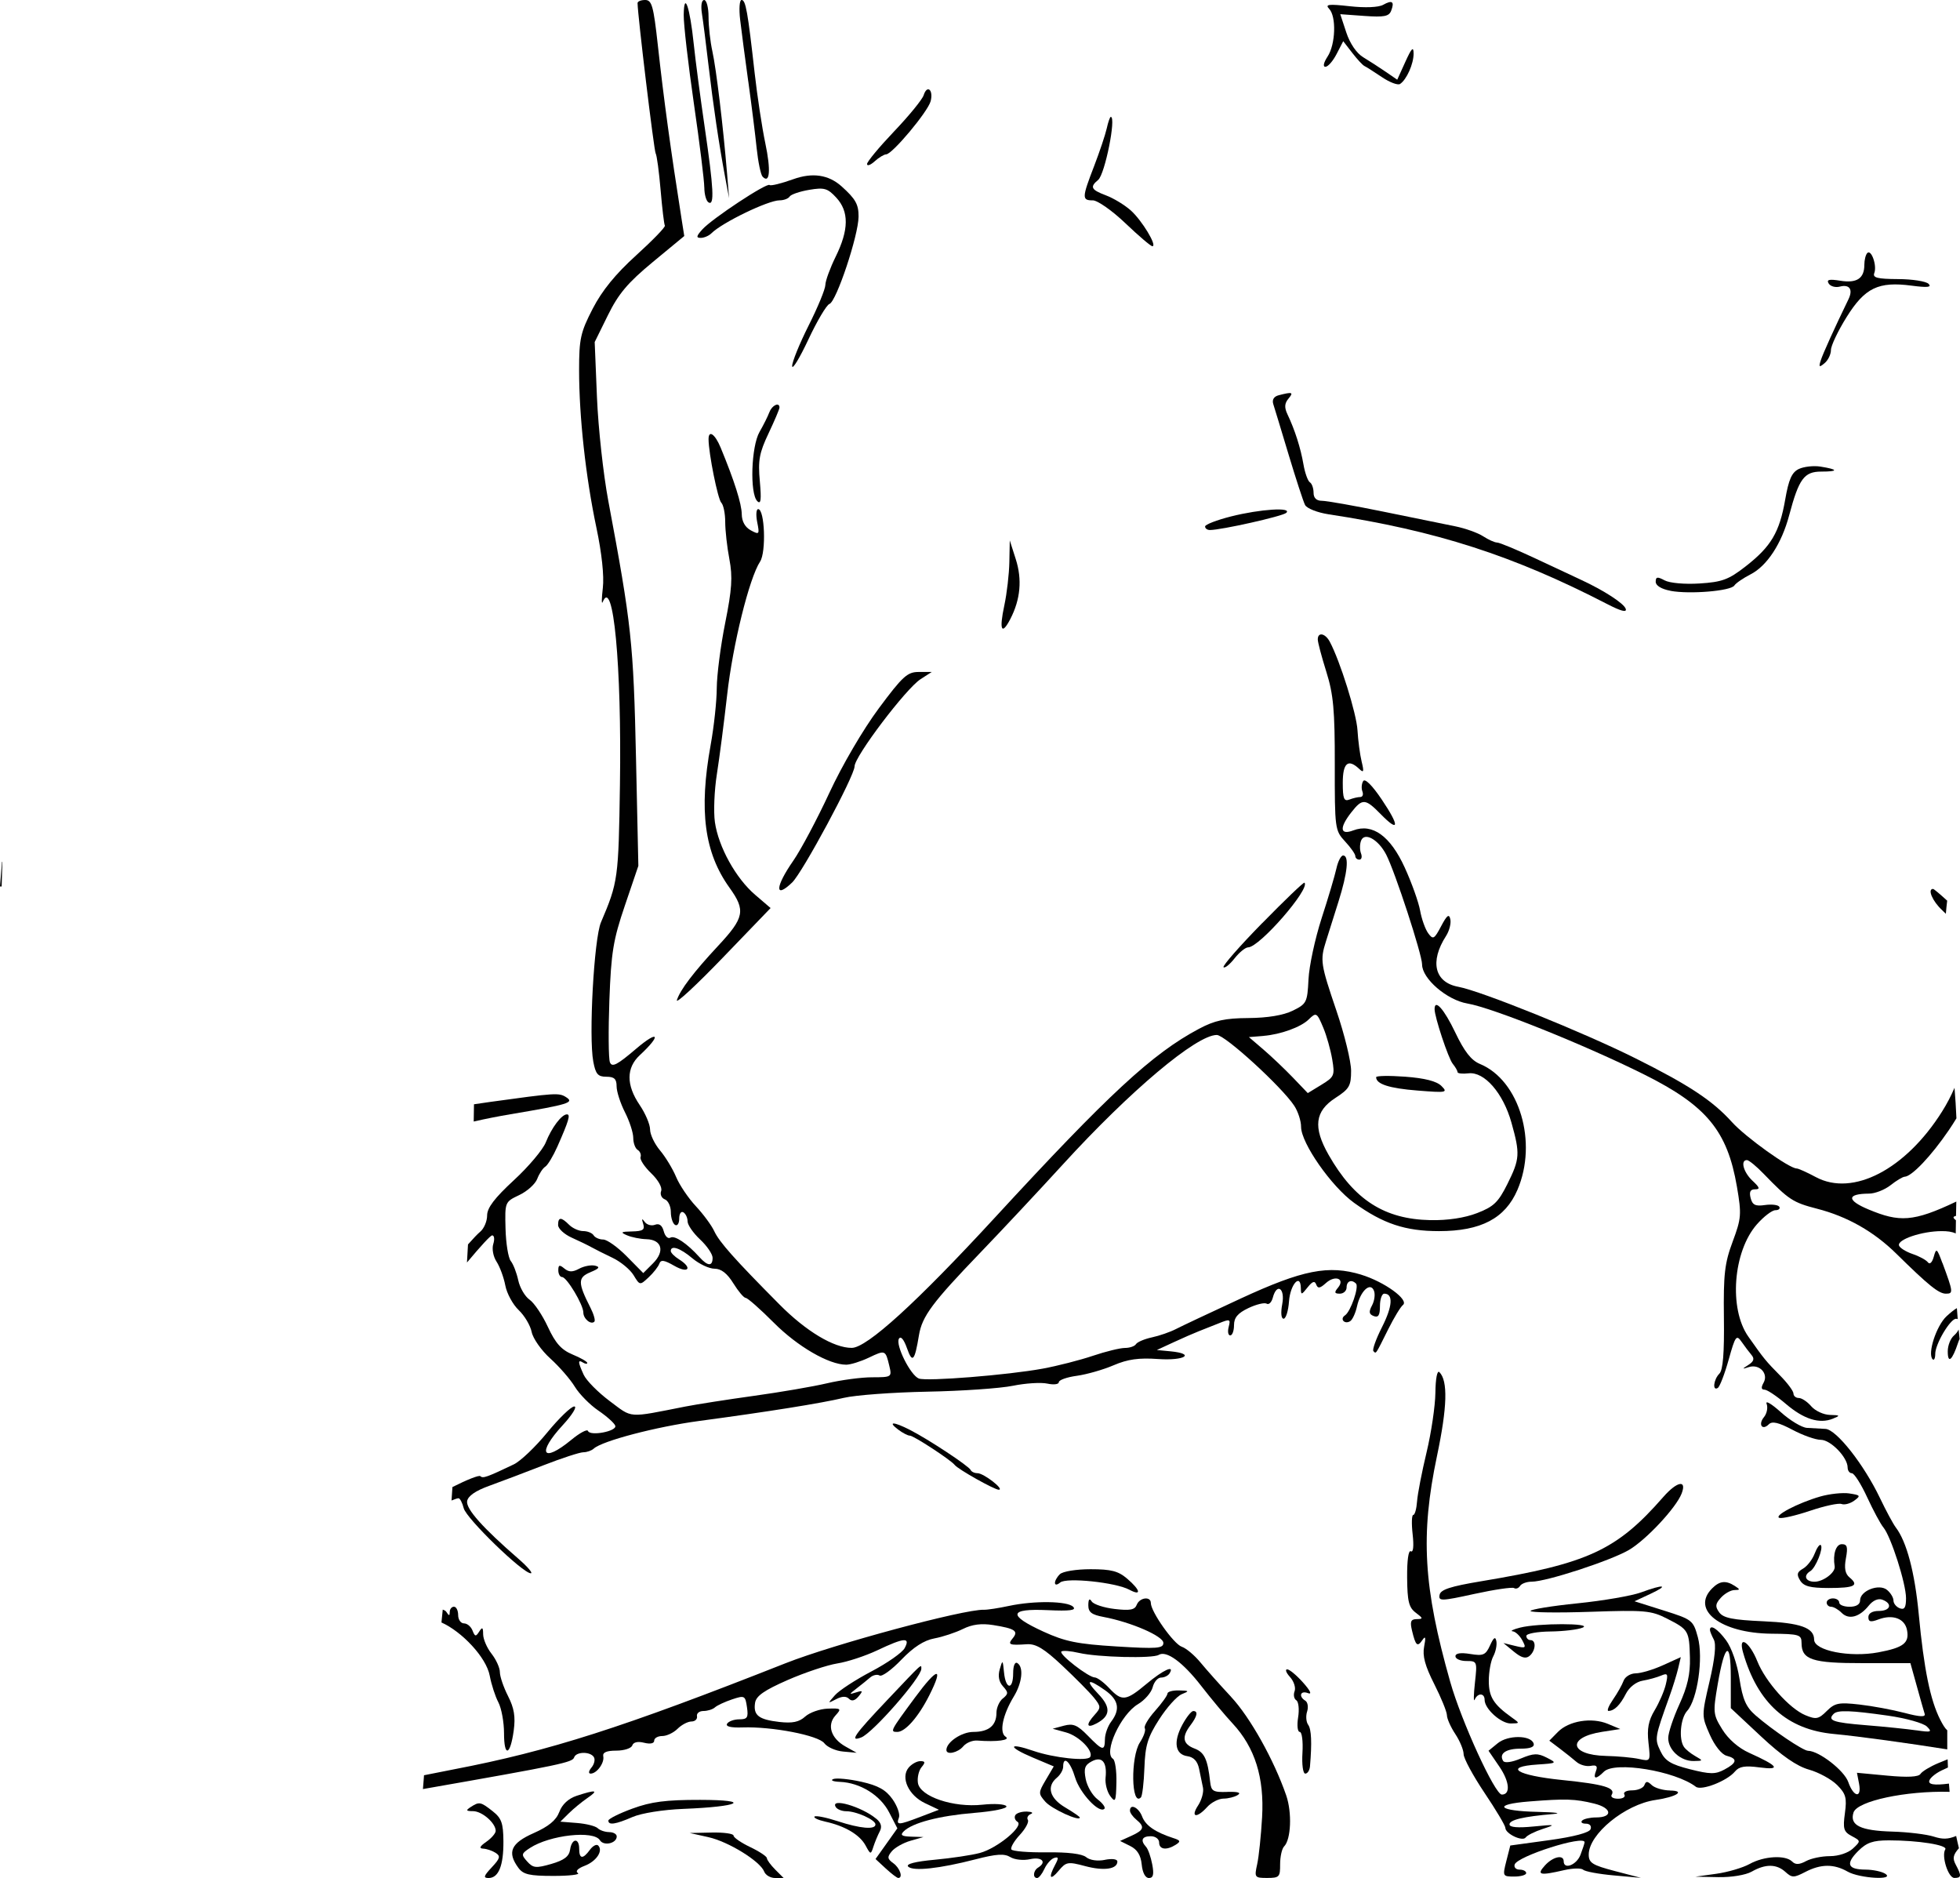 <?xml version="1.0" encoding="UTF-8"?>
<svg id="Warstwa_1" data-name="Warstwa 1" xmlns="http://www.w3.org/2000/svg" viewBox="0 0 515.29 493.65">
  <defs>
    <style>
      .cls-1 {
        fill: #010101;
      }
    </style>
  </defs>
  <path class="cls-1" d="M439.18,155.31c5.04.94,15.85.04,16.78-1.4.4-.62,2.33-1.94,4.29-2.95,4.31-2.21,8.15-8.07,10.12-15.48,2.57-9.65,3.94-11.52,8.46-11.52s4.53-.55-.21-1.31c-1.81-.29-4.37,0-5.69.62-1.85.88-2.67,2.72-3.6,8.08-1.5,8.59-3.71,12.31-10.39,17.52-4.49,3.5-6.18,4.12-12.09,4.5-3.94.25-7.88-.1-9.22-.82-1.91-1.02-2.34-.95-2.34.38,0,1,1.5,1.92,3.89,2.36Z"/>
  <path class="cls-1" d="M479.69,95.46c.92-.76,1.67-2.32,1.67-3.45s1.85-5.03,4.11-8.65c4.82-7.72,8.36-9.43,17.13-8.27,4.14.54,5.32.42,4.43-.48-.66-.67-4.28-1.24-8.04-1.25-5.43-.03-6.71-.35-6.23-1.59.75-1.95-.79-6.32-1.84-5.26-.43.43-.78,1.83-.78,3.12,0,3.56-1.99,4.87-6.33,4.16-2.93-.47-3.67-.29-3.04.73.46.75,1.77,1.12,2.91.82,2.57-.67,3.54.74,2.29,3.32-3.66,7.54-6.74,14.34-7.3,16.11-.55,1.76-.39,1.86,1.02.69Z"/>
  <path class="cls-1" d="M475.95,412.98c1.42-.88,3.5-6.08,2.74-6.84-.3-.3-1.03.71-1.62,2.26-.59,1.54-1.96,3.31-3.05,3.93-1.58.9-1.74,1.52-.76,3.11.95,1.53,2.63,1.98,7.5,1.98,6.8,0,8.07-.64,5.5-2.77-1.17-.97-1.45-2.45-.96-5.06.55-2.95.34-3.69-1.08-3.69-1.55,0-2.41,2.67-1.88,5.82.27,1.58-2.97,4.05-5.3,4.05s-3.05-1.59-1.11-2.78Z"/>
  <path class="cls-1" d="M486.2,392.56c-1.77-.26-5.22.11-7.68.82-5.86,1.7-12.3,5.07-10.71,5.61.69.23,4.33-.61,8.1-1.88,3.77-1.27,7.47-2.07,8.24-1.77.77.29,2.26-.1,3.33-.88,1.77-1.29,1.65-1.46-1.27-1.89Z"/>
  <path class="cls-1" d="M513.72,351.04c-.91.75-1.65,2.62-1.65,4.16,0,3.41,1.17,2.43,2.73-2.29.11-.35.25-.66.39-.95-.09-.83-.17-1.65-.26-2.48-.27.56-.68,1.11-1.22,1.56Z"/>
  <path class="cls-1" d="M514.26,346.65c.17,0,.31.03.43.09-.08-.96-.15-1.92-.22-2.89-.7.4-1.6,1.11-2.71,2.13-2.7,2.51-5.09,9.89-3.66,11.32.37.37.68-.27.68-1.42,0-2.59,3.94-9.23,5.46-9.23Z"/>
  <path class="cls-1" d="M511.99,454.89c-.73-.68-1.22-1.55-1.88-2.82-2.64-5.17-4.3-13.34-5.66-27.72-1.04-11.02-3.17-19.1-6.04-22.85-.69-.91-2.55-4.36-4.14-7.68-4.24-8.88-11.48-18.08-14.35-18.22-1.32-.07-3.51-.19-4.87-.27-1.36-.09-4.45-1.95-6.88-4.14-2.43-2.19-4.1-3.17-3.72-2.18.38.99.07,2.55-.68,3.47-1.62,1.95-.48,3.66,1.27,1.9.87-.87,2.57-.47,6.18,1.44,2.74,1.46,6.1,2.65,7.48,2.65,2.58,0,7.05,4.61,7.05,7.28,0,.82.5,1.5,1.11,1.5s2.42,2.84,4.02,6.31c1.6,3.47,3.53,7.05,4.28,7.95,1.99,2.4,5.94,14.75,5.94,18.58,0,2.47-.41,3.13-1.65,2.66-.91-.35-1.65-1.26-1.65-2.03s-.75-2.02-1.68-2.79c-2.09-1.74-7.1.2-7.1,2.75,0,1.05-1.02,1.67-2.74,1.67-1.51,0-2.74-.49-2.74-1.1s-.74-1.1-1.65-1.1-1.65.49-1.65,1.1.53,1.1,1.17,1.1,1.9.72,2.77,1.6c1.89,1.89,4.68,1.14,7.15-1.93,1.09-1.35,2.47-1.94,3.57-1.52,2.74,1.05,2.12,2.95-.96,2.95-1.69,0-2.74.62-2.74,1.62,0,1.25.59,1.39,2.63.62,3.77-1.43,6.95-.26,7.53,2.79.65,3.39-.91,4.61-7.53,5.85-7.52,1.41-16.89-.44-16.89-3.34,0-3.12-3.57-4.4-13.42-4.83-7.96-.35-10.44-.85-11.52-2.32-1.12-1.54-1.05-2.24.43-3.87.99-1.1,2.59-2,3.56-2.01,1.53-.02,1.54-.15.1-1.08-2.35-1.52-3.98-1.35-5.96.63-5.68,5.68,2.29,11.79,15.55,11.92,7.35.07,7.95.25,7.95,2.41,0,4.43,2.78,5.35,16.13,5.33h12.49s1.68,6.03,1.68,6.03c.92,3.32,1.85,6.61,2.07,7.3.28.89-1.24.82-5.29-.25-3.12-.82-8.46-1.82-11.86-2.2-5.44-.62-6.47-.41-8.6,1.71-2.13,2.13-2.79,2.26-5.6,1.1-4.19-1.73-10.49-8.8-12.64-14.17-2.09-5.22-5.12-7.08-3.75-2.3,3.81,13.28,11.59,20.26,23.87,21.4,6.55.61,19.84,2.46,29.81,4.05-.02-1.65-.02-3.29,0-4.93ZM503.85,454.84c-2.41-.35-8.46-.97-13.44-1.37-8.53-.69-10.06-1.24-8.32-2.98,1.03-1.03,4.49-.91,14.31.49,4.7.67,9.29,1.96,10.19,2.86,1.46,1.44,1.15,1.56-2.74.99Z"/>
  <path class="cls-1" d="M357.95,335.08c-8.68-2.63-15.45-1.29-31.81,6.27-7.84,3.63-15.5,7.23-17,8.01-1.51.78-4.34,1.76-6.3,2.18-1.95.42-3.83,1.22-4.18,1.77-.34.56-1.66,1.01-2.92,1.01s-5.06.93-8.44,2.07c-3.38,1.14-9.29,2.65-13.12,3.36-9.22,1.7-30.54,3.4-32.61,2.61-2.21-.85-6.22-8.89-5.23-10.48.48-.77,1.3.21,2.11,2.51,1.42,4.06,2.02,3.41,3.15-3.43.82-4.96,3.54-8.61,16.2-21.76,5.61-5.83,15.33-16.22,21.61-23.09,17.74-19.43,35.13-34.06,40.49-34.06,2.18,0,17.08,13.62,20.37,18.62.98,1.49,1.79,3.98,1.79,5.54,0,4.25,7.96,15.65,13.93,19.96,7.63,5.5,13.46,7.44,22.33,7.44,11.03,0,17.4-3.35,20.62-10.84,5.38-12.5.53-28.8-9.85-33.1-2.3-.95-4.09-3.24-6.51-8.31-2.91-6.09-5.42-8.92-5.42-6.1,0,2.07,3.61,12.94,4.77,14.36.69.85,1.26,1.83,1.26,2.19s1.31.51,2.91.32c4.16-.47,9.09,5.2,11.26,12.94,2.31,8.22,2.22,9.58-1.07,16.18-2.38,4.77-3.59,5.94-7.95,7.62-3.29,1.27-7.72,1.94-12.28,1.85-12.1-.24-20.02-5.32-26.77-17.17-4.12-7.24-3.61-11.46,1.81-14.96,3.65-2.36,4.11-3.16,4.11-7.13,0-2.46-1.73-9.54-3.84-15.74-4.18-12.29-4.34-13.31-2.77-18.28.58-1.85,2.06-6.55,3.29-10.44,2.39-7.58,2.85-12.13,1.22-12.13-.56,0-1.35,1.54-1.76,3.41-.41,1.88-2.16,7.77-3.89,13.09-1.72,5.32-3.28,12.55-3.45,16.05-.3,6.08-.49,6.46-4.15,8.25-2.48,1.21-6.6,1.89-11.63,1.93-6.17.04-8.88.63-13.03,2.84-12.24,6.51-23.68,17.09-53.69,49.67-20.51,22.26-33.59,34.17-37.57,34.19-4.7.03-12.01-4.35-19.01-11.41-11.82-11.91-15.83-16.41-17.16-19.29-.7-1.51-2.87-4.45-4.83-6.55-1.96-2.09-4.29-5.54-5.18-7.67-.89-2.13-2.79-5.27-4.23-6.98-1.44-1.71-2.62-4.19-2.62-5.51s-1.23-4.22-2.74-6.44c-3.56-5.25-3.55-9.76.04-13.09,5.78-5.36,4.98-6.75-.97-1.68-5.01,4.27-6.34,4.96-6.89,3.54-.37-.97-.43-8.29-.14-16.27.47-12.63,1-15.86,4.08-24.93l3.54-10.42-.61-27.97c-.67-30.66-1.19-35.45-7.3-68.01-1.3-6.94-2.64-19.16-2.97-27.16l-.6-14.55,3.49-7.08c2.77-5.62,5.2-8.5,11.77-13.94l8.29-6.85-.7-4.42c-2.88-18.29-4.66-31.31-6.26-45.83-1.13-10.23-1.57-11.79-3.32-11.79-1.11,0-2.01.37-2,.82.04,3.28,4.32,38.79,4.76,39.5.31.49.89,4.83,1.3,9.63.41,4.8.91,9.01,1.12,9.36.21.34-3.18,3.84-7.52,7.78-5.46,4.95-8.99,9.28-11.46,14.07-3.19,6.19-3.57,7.88-3.57,16.13,0,12.28,1.74,28.1,4.54,41.36,1.43,6.75,2.07,12.76,1.7,15.91-.33,2.78-.35,4.45-.04,3.69,2.79-6.82,5.01,16.62,4.54,47.99-.37,24.77-.49,25.64-4.99,36.2-1.83,4.3-3.25,30.03-2.02,36.6.62,3.3,1.21,3.99,3.44,3.99,2.08,0,2.69.58,2.69,2.51,0,1.38.99,4.45,2.19,6.81,1.21,2.37,2.19,5.4,2.19,6.75s.52,2.77,1.16,3.16c.64.39.98,1.25.76,1.9-.22.65,1.05,2.57,2.81,4.26,1.83,1.75,2.95,3.75,2.6,4.65-.33.87.1,1.86.97,2.19.87.33,1.58,1.83,1.58,3.32s.49,3.02,1.1,3.39,1.1-.37,1.1-1.65.49-2.02,1.1-1.65,1.1,1.44,1.1,2.37,1.48,3.07,3.29,4.76c1.81,1.69,3.29,3.86,3.29,4.83,0,2.29-1.28,2.23-3.44-.17-3.29-3.64-6.54-5.82-7.66-5.13-.62.38-1.4-.37-1.74-1.67-.41-1.57-1.19-2.15-2.31-1.72-.93.36-2.14.01-2.7-.76-.73-1.01-.84-.86-.4.51.5,1.55-.06,1.94-2.91,2-2.97.06-3.18.23-1.34,1.02,1.21.52,3.5.98,5.09,1.02,4.08.11,4.93,3.17,1.75,6.34l-2.57,2.57-4.34-4.4c-2.38-2.42-5.17-4.41-6.19-4.42-1.02,0-2.16-.51-2.53-1.12-.37-.6-1.6-1.1-2.73-1.1s-2.79-.74-3.7-1.65c-2.1-2.1-2.9-2.08-2.9.06,0,.94,1.6,2.42,3.57,3.31,1.96.88,4.31,2.02,5.21,2.53.91.51,3.4,1.76,5.54,2.78,2.14,1.02,4.63,3.08,5.53,4.57,1.64,2.7,1.65,2.7,3.95.56,1.27-1.18,2.53-2.8,2.81-3.58.39-1.12,1.26-.99,3.95.55,3.72,2.14,4.88.58,1.25-1.69-1.21-.75-2.19-1.75-2.19-2.2,0-1.62,2.47-.8,5.68,1.91,1.79,1.51,4.42,2.74,5.83,2.74,1.75,0,3.32,1.22,4.94,3.84,1.31,2.11,2.77,3.84,3.26,3.84s3.82,2.94,7.41,6.54c6.22,6.24,14.45,11.01,19,11.01,1.14,0,3.8-.83,5.93-1.84,4.34-2.07,4.4-2.05,5.4,2.12.71,2.97.64,3.02-4.51,3.03-2.88,0-8.2.72-11.83,1.57-3.63.86-12.27,2.34-19.2,3.3-6.93.96-15.07,2.23-18.08,2.82-15.34,3.02-13.76,3.13-19.86-1.42-3.08-2.3-6.17-5.42-6.86-6.93-1.54-3.38-1.58-4.08-.16-3.2.6.37,1.1.41,1.1.08s-1.74-1.33-3.87-2.21c-2.95-1.23-4.49-2.96-6.48-7.24-1.43-3.09-3.6-6.32-4.82-7.17-1.22-.85-2.56-3.15-2.98-5.11-.42-1.96-1.3-4.23-1.96-5.05-.66-.82-1.28-4.65-1.38-8.51-.18-7-.17-7.03,3.61-8.83,2.09-.99,4.22-2.91,4.73-4.27.52-1.36,1.46-2.79,2.11-3.19.64-.4,2.08-2.79,3.2-5.32,2.99-6.77,3.48-8.43,2.49-8.43-1.39,0-4.02,3.49-5.55,7.34-.76,1.93-4.54,6.42-8.41,9.98-5.07,4.68-7.02,7.25-7.02,9.25,0,1.52-.82,3.45-1.82,4.28-.67.56-1.79,1.73-3.21,3.34-.09,1.58-.18,3.17-.27,4.75,3.61-4.32,6.18-7.13,6.63-7.13.55,0,.68,1.01.29,2.25-.4,1.27-.03,3.3.86,4.66.86,1.33,1.9,4.14,2.3,6.25s1.99,5.03,3.52,6.48c1.53,1.45,3.07,4.04,3.41,5.75.34,1.71,2.55,4.85,4.91,6.98,2.36,2.13,5.25,5.46,6.43,7.4,1.18,1.94,3.97,4.77,6.19,6.28,2.22,1.51,4.23,3.31,4.45,3.99.48,1.45-6.64,2.8-7.18,1.36-.2-.53-2.17.52-4.36,2.33-7.61,6.27-9.16,3.62-2.26-3.86,2.49-2.7,3.85-4.91,3.02-4.9-.83,0-4.03,3.1-7.12,6.86-3.08,3.77-7.03,7.53-8.78,8.36-7.12,3.4-8.13,3.75-8.79,3.1-.33-.33-3.5.92-7.34,2.86-.08,1.18-.16,2.36-.24,3.54.87-.37,1.52-.58,1.84-.59.39,0,1,1.18,1.37,2.63.67,2.69,15.53,17.1,17.63,17.09.63,0-.83-1.71-3.25-3.81-9.4-8.16-13.8-13.1-13.49-15.14.21-1.36,2.2-2.74,5.81-4.04,3.02-1.09,9.43-3.52,14.26-5.4,4.83-1.88,9.54-3.42,10.48-3.42.94,0,2.17-.44,2.74-.96,2.19-2.02,16.46-5.76,27.71-7.27,18.09-2.42,32.03-4.65,38.06-6.08,3.02-.72,12.89-1.44,21.94-1.62,9.05-.17,19.17-.87,22.49-1.55,3.32-.68,7.39-.93,9.05-.57,1.66.36,3.02.2,3.02-.37s2.13-1.33,4.73-1.68c2.6-.36,6.95-1.6,9.67-2.77,3.71-1.59,6.64-2,11.72-1.64,6.97.49,9.94-1.38,3.22-2.03l-3.57-.34,4.39-2.03c2.41-1.12,5.38-2.41,6.58-2.88,1.21-.47,3.61-1.42,5.35-2.12,2.91-1.18,3.11-1.1,2.57.96-.32,1.23-.14,2.23.41,2.23s.99-1.21.99-2.69c0-1.99.99-3.16,3.78-4.49,2.08-.99,4.25-1.51,4.81-1.16.56.35,1.28-.35,1.6-1.55,1.05-4.01,3.28-2.53,2.49,1.66-.43,2.28-.28,3.84.36,3.84.6,0,1.24-2.06,1.42-4.58.33-4.46,3.04-7.48,3.11-3.47.03,1.88.15,1.86,1.77-.18,1.27-1.6,1.88-1.81,2.27-.76.42,1.12.98,1.04,2.55-.38,2.43-2.2,5.14-1.14,3.16,1.24-1.02,1.22-.91,1.55.5,1.55.98,0,1.78-.74,1.78-1.65,0-1.66,1.29-2.19,2.47-1,.85.85-1.41,7.38-2.89,8.35-1.45.95-.12,2.45,1.36,1.53.6-.37,1.4-2.11,1.79-3.87.9-4.1,3.55-6.53,4.47-4.11.36.93.12,2.66-.52,3.85-.9,1.68-.79,2.31.46,2.79,1.21.46,1.63-.21,1.63-2.63,0-1.79.51-3.26,1.13-3.26,2.41,0,2.19,3.3-.58,8.77-1.59,3.14-2.61,5.99-2.27,6.33.73.73.46,1.14,3.91-5.78,1.51-3.02,3.24-5.87,3.84-6.33,1.73-1.34-4.85-6.12-10.97-7.98ZM332.17,272.29c4.5-.37,9.82-2.29,11.87-4.3,2.02-1.97,2.17-1.88,3.9,2.26.84,2.02,1.88,5.71,2.3,8.19.72,4.26.56,4.63-2.83,6.7l-3.59,2.19-3.9-4.07c-2.15-2.24-5.63-5.55-7.74-7.36l-3.84-3.29,3.84-.31Z"/>
  <path class="cls-1" d="M290.49,488.88c-1.96.39-3.96.1-4.95-.72-1.05-.87-4.84-1.33-10.38-1.26-4.8.06-8.96-.28-9.26-.75-.3-.48.7-2.2,2.2-3.82,1.51-1.63,2.46-3.4,2.13-3.95-.34-.54,0-1.24.77-1.55.76-.3.3-.59-1.03-.64-1.32-.05-2.69.37-3.03.93-.35.56-.1,1.35.56,1.76,1.77,1.1-5.28,6.94-9.87,8.18-2.14.58-7.5,1.38-11.91,1.79-5.11.47-7.63,1.12-6.96,1.8,1.29,1.29,8.21.54,17.71-1.91,5.49-1.42,7.59-1.55,9.14-.59,1.12.7,3.43.94,5.21.55,3.1-.68,4.46.75,2.1,2.21-1.29.8-1.47,2.74-.26,2.74.46,0,1.32-1.08,1.92-2.4.6-1.32,1.75-2.61,2.56-2.87,1.17-.37,1.22,0,.27,1.78-1.86,3.48-1.36,4.31.94,1.55,1.93-2.31,2.41-2.4,6.93-1.19,4.92,1.32,8.48.81,8.48-1.2,0-.64-1.38-.83-3.29-.45Z"/>
  <path class="cls-1" d="M263.64,446.45c-.92.76-1.67,2.46-1.67,3.78,0,3.34-2.04,5.02-6.08,5.02-3.07,0-7.08,2.69-7.08,4.75,0,1.39,3.02.73,4.43-.96.78-.94,2.44-1.62,3.7-1.52,5.15.4,8.86-.11,7.44-1.01-1.73-1.1-.78-5.74,2.16-10.58,2.2-3.61,2.63-7.72.92-8.78-.64-.4-1.1.72-1.1,2.68,0,4.48-1.96,4.31-2.4-.21-.32-3.36-.39-3.41-1.12-.86-.52,1.78-.23,3.32.85,4.51,1.44,1.6,1.44,1.96-.04,3.19Z"/>
  <path class="cls-1" d="M.43,233.03c.07-2.17.13-4.34.19-6.51-.03.03-.06.05-.1.08-.19,2.14-.36,4.27-.52,6.41.16,0,.3,0,.43.02Z"/>
  <path class="cls-1" d="M233.17,446.96c-8.62,9.1-9.91,10.96-6.75,9.74,3.03-1.16,15.8-15.75,15.8-18.05,0-1.31.43-1.7-9.05,8.31Z"/>
  <path class="cls-1" d="M235.9,455.25c2.11,0,5.59-3.98,8.45-9.68,3.84-7.65,2.12-7.37-3.78.62-6.53,8.84-6.65,9.06-4.67,9.06Z"/>
  <path class="cls-1" d="M299.94,472.49c.37-.38.79-3.88.93-7.79.21-5.92.86-8.05,3.89-12.77,2-3.12,4.66-6.08,5.92-6.59,2.07-.84,2.01-.93-.73-1-1.66-.04-3.02.34-3.02.83s-1.47,2.54-3.26,4.55-3,4.06-2.7,4.55c.31.5-.26,2.17-1.27,3.71-2.5,3.82-2.29,17.02.23,14.5Z"/>
  <path class="cls-1" d="M323.68,446.05c-2.88-3.08-6.5-7.15-8.06-9.04-1.55-1.89-3.77-3.76-4.93-4.15-2.12-.72-8.13-9.21-8.13-11.49,0-1.85-2.96-1.47-3.71.47-.51,1.33-1.77,1.57-5.81,1.09-2.84-.33-5.55-1.22-6.03-1.98-.58-.92-.87-.6-.89.98-.01,1.84.85,2.51,4.01,3.1,7.22,1.36,15.72,5.04,15.72,6.82,0,1.46-1.64,1.59-12.34.93-10.26-.63-13.5-1.29-19.2-3.9-9.43-4.33-9.08-6.1,1.09-5.64,5.92.27,7.64.04,6.74-.88-1.5-1.53-10.26-1.65-16.89-.23-2.72.58-5.68,1.04-6.58,1.01-5.26-.17-39.43,9.04-52.11,14.04-42.92,16.95-62.07,23.08-87.21,27.9-2.55.49-5.33,1.04-7.88,1.56-.02.26-.04.51-.05.77-.07.96-.14,1.91-.23,2.86,36.37-6.37,39.31-7.01,39.75-8.32.51-1.54,4.25-1.6,5.19-.08.39.63.11,1.86-.62,2.74-.76.91-.86,1.6-.23,1.6,1.61,0,3.68-2.83,3.32-4.55-.21-1.02.86-1.49,3.43-1.49,2.06,0,3.95-.62,4.2-1.37.29-.86,1.45-1.12,3.11-.7,1.61.4,2.65.19,2.65-.55,0-.67.95-1.22,2.12-1.22s2.97-.86,4.02-1.9c1.05-1.05,2.69-1.91,3.64-1.92.96,0,1.62-.63,1.47-1.39-.15-.75.61-1.37,1.7-1.37s2.44-.43,3.02-.95c.57-.52,2.6-1.46,4.5-2.1,3.3-1.1,3.48-1.01,3.92,2.04.4,2.73.11,3.2-2.02,3.2-1.37,0-2.81.52-3.2,1.15-.46.74.98,1.09,4.05.98,7.78-.27,19.96,2.09,21.51,4.16.77,1.02,2.99,2.01,4.94,2.18l3.55.32-2.94-1.65c-3.8-2.13-4.92-5.61-2.63-8.14,1.65-1.82,1.52-1.93-2.02-1.81-2.07.07-4.74,1.01-5.93,2.08-1.6,1.45-3.34,1.81-6.8,1.42-5.45-.63-6.88-1.75-6.38-5.03.28-1.81,2.39-3.28,8.59-6,4.53-1.98,10.39-3.93,13.03-4.35,2.64-.41,7.38-1.97,10.53-3.46,7.1-3.36,8.75-3.49,7.18-.57-.63,1.18-4.56,3.93-8.73,6.12-4.17,2.19-8.48,5-9.59,6.25-1.97,2.22-1.96,2.24.29,1.06,1.53-.8,2.67-.84,3.39-.11s1.57.51,2.52-.63c1.22-1.47,1.13-1.62-.65-1.05-1.92.61-1.91.54.12-1.03,1.21-.93,2.82-2.23,3.58-2.89.76-.65,1.88-.89,2.48-.52.6.37,3.19-1.5,5.74-4.17,3.16-3.29,5.94-5.08,8.66-5.58,2.2-.41,5.57-1.53,7.5-2.48,2.42-1.21,4.86-1.52,7.96-1.03,5.75.92,6.72,1.57,5.14,3.47-1.4,1.69-.93,1.88,3.72,1.57,2.37-.16,4.54,1.15,9.32,5.64,3.43,3.22,7.15,6.98,8.28,8.37,1.88,2.33,1.9,2.68.27,4.48-2.44,2.69-2.21,3.74.49,2.3,3.64-1.95,3.76-4.23.42-7.71-3.6-3.76-2.75-4.2,1.81-.96,3.53,2.51,4.01,5,1.58,8.22-.89,1.17-1.63,3.24-1.65,4.6-.05,3.23-.56,3.12-4.52-.93-2.73-2.79-3.84-3.25-6.27-2.6l-2.95.8,3.52.97c3.42.94,7.3,4.89,6.34,6.45-.73,1.19-9.57.24-14.89-1.59-6.71-2.31-6.88-1.08-.23,1.73l5.55,2.34-2.08,3.53c-2,3.38-2,3.62-.14,5.75,1.65,1.89,9.07,5.29,9.07,4.16,0-.21-1.73-1.4-3.84-2.65-4.1-2.42-4.97-5.52-2.19-7.82.91-.75,1.65-2.05,1.65-2.88,0-3.07,1.89-1.38,3.14,2.82,1.24,4.12,6.35,9.58,7.7,8.23.35-.35-.46-1.47-1.79-2.48-1.34-1.01-2.74-3.4-3.12-5.31-.55-2.79-.25-3.7,1.56-4.66,2.72-1.46,4.09.15,3.66,4.29-.16,1.51.39,3.67,1.22,4.8,1.35,1.85,1.52,1.48,1.63-3.54.07-3.08-.34-5.88-.91-6.24-2.57-1.59,2.05-11.67,6.57-14.35,1.77-1.05,3.51-3.05,3.87-4.45.35-1.4,1.34-2.55,2.2-2.55s1.86-.49,2.24-1.1c1.44-2.33-1.64-.93-6.03,2.74-5.47,4.57-6.5,4.69-9.87,1.1-1.42-1.51-3.11-2.76-3.76-2.77-1.67-.04-9.49-6.11-8.78-6.81.32-.32,2.41-.16,4.64.36,4.95,1.15,19.35,1.51,20.95.52,2.01-1.25,6.35,1.92,11.18,8.16,2.57,3.32,6.28,7.76,8.25,9.87,5.86,6.29,8.35,14.22,7.75,24.64-.28,4.85-.86,10.43-1.3,12.39-.76,3.43-.65,3.57,2.63,3.57s3.41-.3,3.41-3.62c0-1.99.47-4.09,1.05-4.67,1.82-1.82,2.11-8.88.55-13.41-3.21-9.31-9.49-20.54-14.49-25.89Z"/>
  <path class="cls-1" d="M322.69,471.02c-3.74.12-4.26-.18-4.53-2.61-.67-6-1.51-7.8-4.11-8.79-3.09-1.17-3.42-3.01-1.1-6.09,1.83-2.42,2.1-3.77.76-3.77-.51,0-1.8,1.62-2.87,3.61-2.43,4.51-1.9,7.8,1.33,8.26,1.64.23,2.66,1.32,3.07,3.29.34,1.62.8,3.87,1.03,5,.23,1.13-.35,3.23-1.29,4.66-2.07,3.16-.37,3.46,2.39.41,1.09-1.21,3.02-2.2,4.28-2.21,1.26,0,2.97-.44,3.78-.96.96-.61,0-.89-2.74-.81Z"/>
  <path class="cls-1" d="M201.62,488.44c0-.45-1.98-1.77-4.39-2.92-2.41-1.15-4.38-2.51-4.38-3.02s-2.59-.87-5.76-.8l-5.76.12,4.9,1.09c5.29,1.18,13.63,6.33,14.68,9.06.36.93,1.65,1.68,2.88,1.68h2.23l-2.19-2.19c-1.21-1.21-2.2-2.56-2.21-3.02Z"/>
  <path class="cls-1" d="M129.52,476.09c-3.17-2.49-3.51-2.56-5.78-1.09-1.35.87-1.23,1.07.65,1.08,2.36.02,5.93,3.13,5.93,5.18,0,.63-1.11,1.93-2.47,2.87-1.72,1.2-1.97,1.74-.82,1.8.91.04,2.37.53,3.26,1.1,1.36.86,1.2,1.46-1.01,3.82-2.12,2.26-2.28,2.8-.83,2.8,2.64,0,3.95-3.27,3.9-9.69-.04-4.74-.5-6.04-2.83-7.87Z"/>
  <path class="cls-1" d="M160.16,481.58c-1.09,0-2.44-.46-3.02-1.02-.57-.56-3.02-1.18-5.43-1.37l-4.39-.35,2.22-2.19c1.22-1.21,3.44-3.03,4.94-4.06,3.02-2.07,2.21-2.22-2.87-.55-2.16.71-3.82,2.25-4.56,4.23-.83,2.2-2.8,3.83-6.75,5.58-5.99,2.65-7.03,5.02-4.02,9.12,1.29,1.76,2.9,2.13,9.22,2.13,4.21,0,7.11-.34,6.43-.76-.74-.46-.03-1.21,1.78-1.9,3.08-1.17,4.93-3.95,3.55-5.34-.43-.42-1.41.09-2.18,1.15-1.84,2.52-2.81,2.43-2.81-.28,0-2.98-1.95-2.79-2.39.23-.26,1.79-1.56,2.77-4.93,3.75-4.03,1.16-4.79,1.09-6.34-.63-1.63-1.81-1.58-2.07.74-3.58,5.24-3.4,16.74-4.67,18.37-2.02.99,1.61,4.42.83,4.42-1,0-.62-.89-1.13-1.97-1.13Z"/>
  <path class="cls-1" d="M234.86,489.77c-1.59-1.16-1.65-1.64-.41-3.14.81-.97,3.01-2.22,4.89-2.76l3.43-.99-3.24-.1c-2.47-.08-2.93-.4-1.95-1.38,2.26-2.26,9.34-4.11,18.6-4.87,5.07-.41,8.75-1.18,8.4-1.75-.34-.56-3.17-.74-6.28-.4-7.66.83-16.47-2.15-16.98-5.75-.2-1.39.23-3.24.96-4.11,1.05-1.26.98-1.59-.33-1.59-.9,0-2.29.77-3.07,1.71-2.17,2.62-.01,7.3,4.31,9.34l3.65,1.73-4.81,1.84c-5.89,2.25-6.48,2.27-5.7.23.34-.88-.43-3.07-1.7-4.86-1.74-2.45-3.77-3.58-8.18-4.57-3.22-.72-6.55-1.04-7.38-.71-.84.33-.04.67,1.77.74,5.32.23,10.6,3.5,12.93,8.04l2.15,4.17-2.87,4.04-2.87,4.03,2.69,2.49c1.48,1.37,2.96,2.49,3.28,2.49,1.33,0,.47-2.59-1.28-3.87Z"/>
  <path class="cls-1" d="M230.36,478.07c-3.85-3.21-12.21-5.62-10.63-3.07.37.6,1.61,1.1,2.76,1.1,2.66,0,7.67,2.26,7.67,3.47,0,1.44-4.01,1.09-9.98-.87-3-.98-5.72-1.52-6.04-1.2-.32.32.96.92,2.86,1.34,5.14,1.13,9.03,3.44,10.56,6.26,1.31,2.43,1.38,2.44,2.06.32.39-1.21,1.14-3.01,1.66-4,.66-1.25.38-2.29-.9-3.35Z"/>
  <path class="cls-1" d="M239.21,377.37c.99,0,10.79,6.41,11.78,7.7.88,1.15,10.52,6.56,11.61,6.52,1.55-.06-3.99-4.35-5.61-4.35-.79,0-1.6-.38-1.8-.84-.44-1.02-11.06-8.03-15.94-10.53-4.33-2.21-5.99-2.27-3.14-.11,1.17.89,2.56,1.61,3.09,1.61Z"/>
  <path class="cls-1" d="M184.08,473.11c-9.03-.01-12.88.48-17.83,2.3-3.47,1.27-6.31,2.69-6.31,3.15,0,1.27,1.88,1,6.34-.94,2.34-1.02,8.05-1.93,13.4-2.14,14.95-.59,18.2-2.35,4.39-2.37Z"/>
  <path class="cls-1" d="M308.56,483.19c-4.85-1.58-7.39-3.33-8.29-5.7-.91-2.4-3.2-3.5-3.2-1.53,0,.53.74,1.58,1.65,2.33,2.32,1.92,2.07,2.75-1.3,4.28l-2.95,1.34,2.67,1.33c1.85.92,2.78,2.41,3.02,4.87.21,2.15.95,3.54,1.89,3.54,1.15,0,1.38-.91.88-3.57-.37-1.96-1.09-4.03-1.62-4.61-1.57-1.72-1.09-2.8,1.24-2.8,1.22,0,2.19.73,2.19,1.65,0,1.85,1.94,2.12,4.36.59,1.35-.85,1.26-1.14-.55-1.73Z"/>
  <path class="cls-1" d="M155.21,334.41c2.34-.96,2.64-1.38,1.23-1.72-1.02-.24-2.91.11-4.18.8-1.75.94-2.71.92-3.9-.06-1.26-1.05-1.58-.95-1.58.47,0,.98.45,1.78.99,1.78,1.23,0,5.59,7.27,5.59,9.32,0,1.65,2,3.31,2.9,2.41.31-.31-.16-1.96-1.03-3.67-3.35-6.58-3.35-7.95-.02-9.32Z"/>
  <path class="cls-1" d="M278.72,415.97c1.66-1.38,14.59-.03,18.19,1.9,3.27,1.75,2.95.12-.56-2.89-2.35-2.02-4.22-2.5-9.65-2.5-3.78,0-7.32.58-8.06,1.32-1.76,1.76-1.69,3.65.08,2.18Z"/>
  <path class="cls-1" d="M343.64,449.91c.38-1.18.17-2.47-.46-2.86-1.85-1.14-1.3-2.76.68-2,1.13.43.64-.62-1.28-2.78-1.7-1.91-3.58-3.47-4.18-3.47s-.26.92.76,2.03c1.01,1.12,1.55,2.8,1.19,3.73s-.15,2,.45,2.37c.6.37.82,2.4.48,4.5-.34,2.12-.15,3.82.43,3.82s.89,2.47.71,5.48c-.19,3.09.14,5.48.74,5.48s1.15-.86,1.24-1.92c.53-6.18.38-9.75-.48-10.92-.53-.73-.66-2.29-.28-3.47Z"/>
  <path class="cls-1" d="M439.07,470.64c-1.84-.02-4-.65-4.8-1.4-1.16-1.1-1.55-1.1-1.96,0-.28.75-1.73,1.37-3.22,1.37s-2.42.48-2.04,1.1c.37.6-.37,1.1-1.65,1.1s-2.04-.46-1.69-1.02c1.14-1.84-1.99-2.78-13.03-3.9-11.97-1.22-15.55-3.47-6.47-4.07,5.14-.34,5.21-.39,2.45-1.8-2.39-1.22-3.46-1.19-6.83.22-2.36.99-4.26,1.25-4.64.64-1.18-1.91.69-3.23,4.58-3.23,2.6,0,3.72-.45,3.42-1.37-.73-2.21-6.76-2.25-9.44-.05l-2.41,1.97,2.86,4.19c2.67,3.91,2.97,7.33.64,7.33-1.82,0-10.62-19.23-13.57-29.62-7.06-24.9-7.86-38.57-3.49-59.33,2.72-12.91,2.92-19.81.64-22.09-.57-.57-1.01,1.68-1.05,5.39-.04,3.5-1.09,10.56-2.32,15.69-1.23,5.13-2.36,10.93-2.5,12.89-.14,1.96-.59,3.57-1,3.57s-.48,2.29-.16,5.1c.35,3.1.16,4.85-.47,4.45-.63-.39-1.02,2.39-.98,6.92.05,6.24.45,7.86,2.26,9.22,1.98,1.49,2,1.66.25,1.69-1.56.03-1.8.63-1.22,3.05.95,3.96,1.41,4.37,2.73,2.44.8-1.18.93-.71.45,1.72-.48,2.45.23,5.07,2.66,9.87,1.82,3.59,3.32,7.28,3.33,8.18.01.91,1,3.13,2.2,4.94,1.2,1.81,2.18,4.19,2.19,5.29,0,1.1,2.48,5.68,5.49,10.17,3.02,4.49,5.48,8.63,5.48,9.2,0,1.56,4.55,3.71,5.35,2.53.38-.55,2.41-1.57,4.52-2.25,3.54-1.15,3.34-1.2-2.47-.63-4.14.41-6.31.22-6.31-.55,0-1.2,3.66-2.06,11.52-2.73,2.41-.21.59-.45-4.05-.56-10.63-.23-12.06-1.97-2.26-2.74,9.59-.76,12.01-.68,17.07.56,4.66,1.14,4.98,3.64.47,3.64-1.55,0-3.19.37-3.65.82-.46.45-.02.82.97.82,1.04,0,1.56.61,1.24,1.46-.35.91-4.4,1.98-10.83,2.87l-10.27,1.41-1.04,4.08c-1.01,4-.97,4.08,2.09,4.08,1.72,0,3.13-.41,3.13-.91s-.78-.91-1.74-.91-1.53-.61-1.29-1.35c.73-2.2,18.38-7.81,18.38-5.85,0,.26-.48,1.74-1.07,3.29-1.02,2.69-4.42,4.01-4.42,1.72,0-1.85-2.84-1.22-4.94,1.1-2.27,2.51-1.39,2.72,5.13,1.21,2.22-.51,4.44-.55,4.94-.09.5.47,4.12,1.14,8.04,1.49l7.13.64-6.86-1.79c-5.91-1.55-6.86-2.14-6.86-4.33,0-5.38,9.56-13.2,17.55-14.35,5.54-.8,8.04-2.44,3.78-2.48Z"/>
  <path class="cls-1" d="M515.01,485.82c-.26-1.07-.51-2.14-.73-3.22-2.22.91-3.61.89-5.84.18-1.92-.62-6.84-1.21-10.92-1.33-8.41-.24-11.29-1.65-10.23-5.01.96-3.04,13.81-5.75,25.27-5.44-.07-.72-.12-1.45-.18-2.17-3.9.52-5.55.23-5.13-.85.33-.85,2.04-2.15,3.81-2.88.37-.16.73-.33,1.06-.5-.03-.72-.05-1.44-.08-2.15-.64.25-1.45.58-2.5,1.02-2.14.9-4.23,2.17-4.64,2.82-.5.8-3.38.95-8.72.45l-7.98-.75.55,2.86c.75,3.94-1.43,3.61-2.84-.44-1.05-3.01-7.66-8.15-10.56-8.2-1.34-.02-9.4-5.47-13.84-9.34-2.48-2.17-3.36-4.17-4.19-9.55-.61-3.96-2.09-8.21-3.52-10.15-2.24-3.03-4.25-4.31-4.25-2.72,0,.34.46,1.47,1.01,2.51.67,1.25.3,4.95-1.11,10.99-2.11,9.04-2.1,9.13.07,14.04,1.27,2.88,3.11,5.18,4.4,5.52,2.96.77,2.79,1.84-.58,3.64-2.37,1.27-3.74,1.25-9.04-.09-5.05-1.28-6.54-2.19-7.76-4.76-1.57-3.29-1.53-3.52,2.37-14.38.87-2.41,1.89-5.72,2.28-7.36l.7-2.97-4.67,2.12c-2.57,1.17-5.8,2.13-7.17,2.14-1.38.01-2.81.89-3.2,1.94-.38,1.06-1.63,3.28-2.78,4.94-1.15,1.66-1.69,3.01-1.19,3,1.53-.03,3.04-1.51,4.59-4.54.88-1.71,2.69-3.12,4.39-3.41,1.59-.27,3.78-.88,4.86-1.34,1.72-.73,1.88-.44,1.23,2.31-.41,1.74-1.73,4.79-2.93,6.79-1.64,2.73-2.05,4.87-1.63,8.56.55,4.9.54,4.92-2.48,4.26-1.67-.37-5.57-.73-8.67-.8-9.69-.22-10.39-4.91-.95-6.35l4.68-.72-3.29-1.37c-4.24-1.76-10.22-.79-13.1,2.13l-2.26,2.3,2.74,2.07c1.51,1.14,3.49,2.72,4.4,3.51.91.79,2.59,1.26,3.73,1.04,1.52-.29,1.89.07,1.39,1.36-.84,2.18.02,2.25,2.1.17,2.81-2.81,18.7-.21,24.16,3.96,1.46,1.12,8.21-1.51,10.28-4,1.12-1.34,2.62-1.6,6.49-1.08,5.74.76,4.91-.39-2.76-3.84-2.77-1.24-5.49-3.61-7.05-6.14-2.43-3.92-2.48-4.47-1.21-11.88,1.87-10.91,3.44-11.73,3.44-1.8v8.08l7.95,7.43c5.47,5.11,9.41,7.83,12.61,8.73,2.56.72,5.87,2.53,7.37,4.02,2.32,2.32,2.62,3.39,2.07,7.43-.56,4.1-.33,4.88,1.79,6.01,2.41,1.29,2.41,1.32.3,3.29-1.23,1.14-3.78,1.99-6.01,1.99s-4.97.59-6.31,1.31c-1.77.95-2.78.98-3.64.11-1.77-1.77-7.42-1.45-11.18.64-1.81,1-5.76,2.16-8.78,2.58l-5.48.76,6.03.12c3.43.07,7.22-.56,8.78-1.45,3.61-2.06,6.52-2.04,8.86.08,1.73,1.57,2.21,1.57,5.24,0,4.09-2.12,7.52-2.14,11.12-.08,3.14,1.79,12.62,2.32,9.87.55-.91-.58-3.22-1.07-5.15-1.08-4.73-.02-5.32-1.51-1.96-4.88,2.24-2.24,3.89-2.81,8.1-2.81,7.73,0,15.5,1.24,14.81,2.37-1.07,1.72.77,7.51,2.39,7.51,1.87,0,1.93-.55.37-3.47-.89-1.66-.74-2.57.84-4.36Z"/>
  <path class="cls-1" d="M318.08,139.32c3,0,19.13-3.62,20.08-4.51,1.64-1.54-6.84-.99-14.48.93-3.77.95-6.86,2.14-6.86,2.65s.57.93,1.26.93Z"/>
  <path class="cls-1" d="M177.96,262.89c-.35,1.12,5.04-3.87,11.99-11.08l12.64-13.12-4.08-3.5c-5.07-4.34-9.63-12.59-10.56-19.09-.39-2.72-.15-8.39.52-12.62.67-4.22,1.88-13.6,2.7-20.84,1.48-13.18,5.8-30.65,8.66-35.02,1.64-2.5,1.22-13.79-.51-13.79-.51,0-.62,1.54-.25,3.42.65,3.23.55,3.35-1.67,2.16-1.5-.8-2.37-2.34-2.39-4.24-.03-2.76-1.94-8.78-5.55-17.51-1.48-3.58-3.19-4.76-3.18-2.19.02,3.72,2.44,15.76,3.35,16.67.57.57,1.03,2.85,1.03,5.06s.49,6.62,1.1,9.8c.88,4.66.67,7.91-1.1,16.72-1.21,6.02-2.2,13.73-2.22,17.13-.01,3.4-.73,10.14-1.61,14.97-3.12,17.27-1.66,28.3,4.97,37.54,4.28,5.96,3.9,7.86-3.03,15.29-6.4,6.87-9.97,11.56-10.82,14.25Z"/>
  <path class="cls-1" d="M265.63,162.69c2.65-5.13,3.13-10.36,1.42-15.7l-1.58-4.94-.11,5.71c-.06,3.14-.65,8.23-1.31,11.32-1.41,6.56-.74,8.08,1.58,3.61Z"/>
  <path class="cls-1" d="M287.28,52.66c1.26,0,5.1,2.69,8.6,6.03,3.48,3.32,6.66,6.03,7.08,6.03,1.37,0-2.75-6.82-5.71-9.44-1.6-1.42-4.52-3.19-6.48-3.92-3.93-1.48-4.3-2.21-2.06-4.07,1.78-1.47,4.8-16.57,3.32-16.57-.22,0-.7,1.36-1.06,3.02-.37,1.66-1.86,6.11-3.31,9.89-3.23,8.36-3.25,9.04-.37,9.04Z"/>
  <path class="cls-1" d="M331.83,242.65c-5.92,6.04-10.49,11.26-10.16,11.59.33.33,1.63-.71,2.89-2.31,1.26-1.6,2.87-2.91,3.58-2.91,2.96,0,16.41-15.44,14.81-17-.2-.19-5.2,4.6-11.11,10.64Z"/>
  <path class="cls-1" d="M510.58,239.23c.35.32.68.64.99.97.09-1.16.21-2.31.35-3.45-2.01-1.83-3.51-3.09-3.71-3.09-1.54,0-.15,3.25,2.37,5.57Z"/>
  <path class="cls-1" d="M510.66,332c-1.44-3.91-1.61-4.03-2.27-1.65-.41,1.5-1.05,2.11-1.53,1.47-.45-.61-2.26-1.6-4.02-2.19-1.76-.6-3.37-1.6-3.58-2.23-.52-1.58,6.03-3.79,11.22-3.79,1.49,0,2.58.12,3.69.61.01-1.15.03-2.31.05-3.46-.88-.7-.81-.96.02-1.15.02-1.26.05-2.51.08-3.77-11.38,5.42-15,5.43-22.99,2.11-5.88-2.44-5.86-4.16.04-4.2,1.58,0,4.12-1,5.66-2.21,1.53-1.21,3.2-2.21,3.71-2.23,1.87-.07,6.95-5.41,11.58-12.19.73-1.06,1.39-2.11,2.03-3.16-.11-2.63-.28-5.31-.5-8.03-.92,2.16-2.01,4.23-3.28,6.25-9.58,15.23-23.46,22.44-33.17,17.23-2.33-1.25-4.6-2.27-5.05-2.27-1.95,0-13.42-8.22-16.99-12.17-5.13-5.68-11.3-9.75-25.44-16.81-13.71-6.84-40.57-17.68-46.54-18.78-6.23-1.15-7.54-6.62-3.22-13.34.86-1.33,1.37-3.3,1.14-4.39-.33-1.53-.87-1.13-2.42,1.8-1.82,3.44-2.13,3.6-3.4,1.86-.77-1.05-1.73-3.74-2.13-5.97-.4-2.23-2.22-7.32-4.04-11.3-3.79-8.3-8.48-11.69-13.54-9.76-3.5,1.33-3.71-.68-.48-4.78,2.89-3.68,3.66-3.63,7.71.51,4.88,4.99,5.01,3.2.29-3.82-2.53-3.76-4.43-5.65-4.9-4.88-.43.69-.52,1.92-.21,2.72.31.81.06,1.47-.56,1.47s-1.91.3-2.86.67c-1.43.55-1.74-.23-1.74-4.39,0-5.24,1.39-6.43,4.31-3.68,1.2,1.13,1.31.79.65-1.92-.44-1.81-.93-5.51-1.09-8.23-.26-4.42-4.58-18.22-7.29-23.28-1.2-2.24-3.16-2.6-3.15-.58,0,.75,1.02,4.58,2.25,8.5,1.86,5.93,2.24,10.05,2.22,24.39-.02,16.84.05,17.33,2.69,20.18,1.49,1.6,2.71,3.34,2.71,3.86s.48.94,1.06.94.78-.74.43-1.65c-.35-.9-.34-2.41.02-3.34.9-2.34,4.54-.32,6.6,3.66,2.33,4.5,9.44,26.26,9.44,28.88,0,3.73,6.53,9.36,11.92,10.27,6.53,1.1,30.92,10.9,46.47,18.66,16.39,8.18,21.86,14.79,24.38,29.46,1.25,7.31,1.17,8.32-1.12,14.48-2.11,5.66-2.44,8.56-2.3,19.98.12,9.36-.24,13.76-1.19,14.71-1.53,1.53-1.88,4.66-.42,3.76.52-.32,1.81-3.66,2.86-7.42,1.76-6.29,2.04-6.67,3.41-4.69.82,1.18,2,2.74,2.62,3.47.8.94.57,1.68-.79,2.55-1.79,1.15-1.78,1.19.09.6,2.76-.87,5.19,1.72,3.86,4.1-.7,1.25-.63,1.84.22,1.84.69,0,3.21,1.68,5.6,3.72,4.73,4.05,8.85,5.35,12.39,3.91,2.02-.82,1.94-.92-.77-.99-1.67-.04-3.87-1.06-4.91-2.26-1.03-1.21-2.51-2.19-3.28-2.19s-1.4-.53-1.4-1.17-1.6-2.8-3.57-4.78c-3.7-3.75-4.19-4.34-8.3-10.19-5.16-7.32-4.02-22.37,2.25-29.5,1.8-2.05,3.99-3.72,4.86-3.72s1.34-.41,1.03-.91c-.31-.5-2-.7-3.75-.45-2.52.37-3.31,0-3.78-1.83-.42-1.62-.09-2.3,1.15-2.3,1.39,0,1.26-.46-.65-2.24-2.38-2.21-3.26-5.44-1.48-5.44.51,0,2.47,1.6,4.37,3.57,6.65,6.87,7.71,7.57,14.07,9.21,7.97,2.05,14.92,6,20.84,11.82,8.49,8.36,11.16,10.51,13.03,10.51,1.99,0,1.95-.36-.9-8.07Z"/>
  <path class="cls-1" d="M202.28,108.33c-.39,1.06-1.56,3.4-2.6,5.21-2.19,3.81-2.59,16.19-.59,18.19.95.95,1.11-.35.67-5.24-.5-5.49-.14-7.44,2.29-12.57,1.58-3.34,2.88-6.4,2.88-6.79,0-1.52-1.97-.62-2.64,1.2Z"/>
  <path class="cls-1" d="M184.65,60.3c-1.59,1.76-1.68,2.23-.42,2.23.88,0,2.15-.55,2.82-1.22,2.81-2.81,14.89-8.65,17.89-8.65,1.12,0,2.32-.45,2.66-1,.34-.55,2.65-1.34,5.14-1.76,3.96-.67,4.84-.42,7.12,2.05,3.37,3.64,3.33,8.44-.16,15.52-1.48,3.02-2.7,6.36-2.71,7.43s-1.98,5.87-4.4,10.67c-2.41,4.8-4.36,9.6-4.33,10.67.03,1.07,1.95-2.07,4.25-6.97,2.3-4.9,4.8-9.12,5.55-9.37,1.82-.61,7.63-18.01,7.66-22.95.02-3.23-.78-4.65-4.45-7.95q-5.14-4.62-12.73-1.89c-3.13,1.13-5.92,1.81-6.21,1.52-.69-.69-15.11,8.82-17.69,11.68Z"/>
  <path class="cls-1" d="M208.25,231.98c2.75-2.63,16.42-28.06,16.42-30.54,0-2.6,13.48-20.41,17.33-22.9l2.96-1.91h-3.4c-3-.01-4.24,1.11-10.54,9.59-4.09,5.5-9.64,14.98-12.99,22.21-3.22,6.94-7.49,14.96-9.48,17.83-4.77,6.85-4.94,10.17-.3,5.72Z"/>
  <path class="cls-1" d="M229.96,42.4c1.1-1,2.46-1.82,3.02-1.83,1.6-.02,10.98-11.24,11.69-13.97.77-2.99-.93-4.44-1.84-1.57-.35,1.11-3.84,5.39-7.76,9.5-3.91,4.11-7.12,7.97-7.12,8.58s.9.29,2.01-.71Z"/>
  <path class="cls-1" d="M407.59,428.85c3.47-.04,7.29-.5,8.5-1.02,2.8-1.2-11.73-1.2-16.45,0-1.81.46-2.69.9-1.96.97.73.07,1.87,1.13,2.53,2.36,1.1,2.05.95,2.17-1.88,1.48l-3.07-.75,2.74,2.26c1.97,1.62,3.13,1.94,4.11,1.13,1.64-1.36,1.82-4.16.27-4.16-.6,0-1.1-.49-1.1-1.1s2.84-1.13,6.31-1.17Z"/>
  <path class="cls-1" d="M438.58,456.86c0,3.13,3.26,6.08,6.67,6.04,2.54-.03,2.56-.09.46-1.28-1.21-.68-2.56-1.78-3-2.44-1.4-2.06-.91-7.52.85-9.46,2.7-2.98,4.29-13.93,2.81-19.36-1.22-4.46-1.47-4.66-8.95-7.02l-7.7-2.43,4.16-1.94c5.08-2.37,3.58-2.62-2.43-.4-2.41.89-9.94,2.19-16.73,2.88-6.79.69-12.34,1.6-12.34,2.01s7.05.51,15.67.22c14.39-.49,16.04-.34,20.22,1.79,5.68,2.9,5.83,3.16,6.02,10.3.11,4.25-.65,7.6-2.78,12.25-1.61,3.52-2.93,7.5-2.93,8.84Z"/>
  <path class="cls-1" d="M338.8,119.57c1.91,6.34,3.84,12.26,4.3,13.16.46.91,3.22,2,6.2,2.46,28.27,4.3,48.49,10.82,73.25,23.6,3.6,1.86,5.19,2.27,4.86,1.25-.46-1.43-5.74-4.85-11.86-7.68-1.51-.7-6.8-3.18-11.77-5.51-4.97-2.33-9.55-4.24-10.19-4.24s-2.28-.74-3.66-1.64c-1.38-.9-4.69-2.09-7.37-2.63-2.67-.54-11.15-2.27-18.83-3.84-7.68-1.57-14.96-2.86-16.18-2.86-1.46,0-2.21-.73-2.21-2.13,0-1.17-.44-2.4-.97-2.73-.53-.33-1.3-2.46-1.69-4.73-.75-4.33-2.26-9.06-4.2-13.14-.85-1.79-.78-2.88.25-4.11,1.42-1.71,1.07-1.84-2.54-.91-1.29.33-1.81,1.18-1.44,2.34.32,1,2.15,7,4.05,13.34Z"/>
  <path class="cls-1" d="M387.71,446.75c.78-1.81,2.6-1.76,2.6.07,0,2.37,4.3,6.24,6.9,6.21,2.39-.03,2.4-.05.23-1.59-4.78-3.4-6.03-5.39-6.03-9.6,0-2.35.52-5.25,1.17-6.45.64-1.2,1.01-2.99.82-3.98-.25-1.32-.7-1.03-1.66,1.09-1.16,2.55-1.78,2.82-5.21,2.26-2.54-.41-3.89-.2-3.89.61,0,.68,1.3,1.24,2.88,1.24,2.83,0,2.87.11,2.24,5.76-.35,3.17-.38,5.14-.05,4.39Z"/>
  <path class="cls-1" d="M348.47,17.55c.66,0,1.98-1.51,2.93-3.36l1.74-3.36,2.38,3.08c1.31,1.7,2.75,3.24,3.19,3.44.44.2,2.49,1.5,4.55,2.89,2.06,1.4,4.22,2.22,4.81,1.84,1.74-1.14,3.59-5.3,3.57-8.03-.02-1.94-.53-1.42-2.16,2.18l-2.14,4.72-3.05-2.09c-1.68-1.15-4.33-2.87-5.91-3.82-1.73-1.04-3.49-3.62-4.44-6.52l-1.58-4.79,6.34.46c5.18.37,6.47.12,7.04-1.36.93-2.43.28-2.9-2.13-1.55-1.19.66-4.72.81-8.77.36-5.55-.62-6.53-.5-5.41.67,1.94,2.02,1.7,9.34-.4,12.55-1.05,1.6-1.28,2.7-.58,2.7Z"/>
  <path class="cls-1" d="M361.79,283.15c0,1.81,3.42,2.92,10.88,3.51,7.66.61,8.03.54,6.28-1.21-1.25-1.25-4.38-2.05-9.51-2.43-4.21-.31-7.65-.25-7.65.13Z"/>
  <path class="cls-1" d="M398.05,417.44c.49.3,1.2.05,1.58-.57.38-.61,1.75-1.11,3.04-1.11,3.85,0,20.77-5.52,25.6-8.35,4.5-2.64,12.38-11.07,13.83-14.81,1.45-3.74-1.2-3.24-4.83.91-12.27,14.02-19.69,17.45-47.88,22.14-8.1,1.35-10.66,2.19-10.92,3.58-.32,1.68.42,1.66,9.18-.26,5.24-1.14,9.92-1.83,10.41-1.53Z"/>
  <path class="cls-1" d="M196.73,21.42c.84,6.05,1.83,13.95,2.2,17.55.38,3.6,1.08,6.97,1.56,7.47,1.91,1.99,2.21-1.7.71-8.81-.86-4.11-2.12-12.4-2.8-18.44-1.82-16.2-2.35-19.2-3.44-19.2-.54,0-.71,2.35-.37,5.21s1.29,10.16,2.13,16.21Z"/>
  <path class="cls-1" d="M124.55,294.8c3.28-.75,6.47-1.37,9.66-1.91,15.34-2.59,16.87-3.06,14.6-4.5-1.86-1.18-2.75-1.12-19.88,1.25-1.39.19-2.84.4-4.32.63-.01,1.51-.04,3.03-.07,4.54Z"/>
  <path class="cls-1" d="M186.25,17c1.25,10.68,2.77,20.95,4.4,29.62l1.03,5.48-.54-6.58c-1.01-12.23-2.83-27.4-3.85-32.02-.56-2.53-1.01-6.6-1.01-9.05s-.52-4.45-1.15-4.45c-.68,0-.92,1.46-.59,3.57.31,1.96,1.08,8.01,1.71,13.44Z"/>
  <path class="cls-1" d="M185.17,49.3c0,1.77.49,3.53,1.1,3.9,1.6.99,1.36-3.6-1-19.75-1.15-7.84-2.45-17.72-2.89-21.94-1-9.64-2.53-14.06-2.63-7.62-.04,2.44,1.17,12.93,2.67,23.31,1.51,10.38,2.74,20.32,2.74,22.09Z"/>
  <path class="cls-1" d="M128.76,440.51c.43,2.27,1.44,5.4,2.26,6.96.82,1.56,1.49,5.22,1.49,8.12,0,6.4,1.64,5.95,2.55-.71.49-3.6.12-5.88-1.49-9.04-1.18-2.32-2.15-5.15-2.15-6.29s-.99-3.32-2.19-4.85c-1.21-1.53-2.2-3.83-2.21-5.11-.01-1.86-.22-2-1.04-.71-.87,1.38-1.12,1.34-1.75-.27-.4-1.04-1.41-1.89-2.25-1.89s-1.53-.99-1.53-2.19-.49-2.19-1.1-2.19-1.1.62-1.11,1.37c-.01,1.08-.2,1.08-.9-.02-.16-.25-.5-.44-.94-.59-.11,1.13-.22,2.26-.34,3.38,5.3,2.36,11.78,9.11,12.7,14.02Z"/>
</svg>